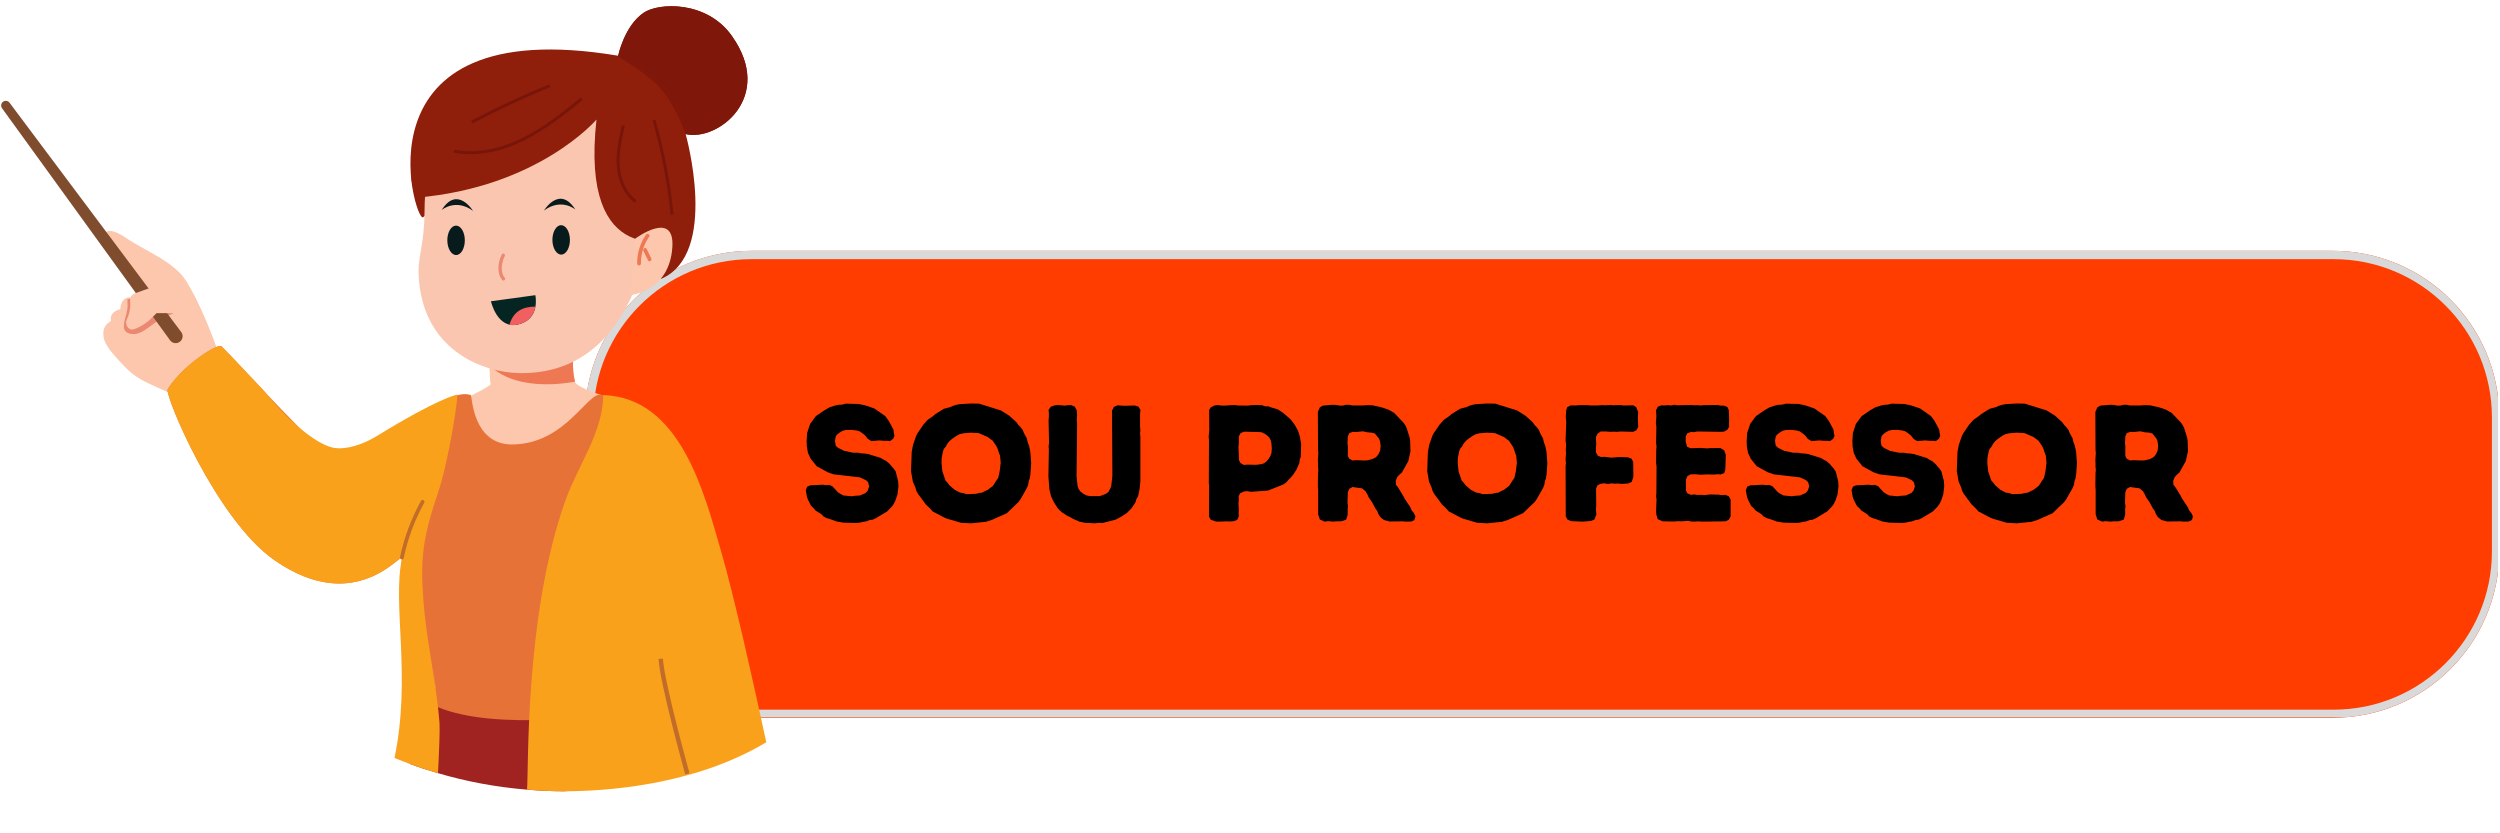 <svg xmlns="http://www.w3.org/2000/svg" xmlns:xlink="http://www.w3.org/1999/xlink" width="300" zoomAndPan="magnify" viewBox="0 0 224.88 75" height="100" preserveAspectRatio="xMidYMid meet" version="1.0"><defs><g/><clipPath id="7e360790f8"><path d="M 52.59 22.574 L 224.762 22.574 L 224.762 64.602 L 52.59 64.602 Z M 52.59 22.574 " clip-rule="nonzero"/></clipPath><clipPath id="faa439d44e"><path d="M 67.582 22.574 L 209.887 22.574 C 218.168 22.574 224.879 29.285 224.879 37.566 L 224.879 49.609 C 224.879 57.887 218.168 64.602 209.887 64.602 L 67.582 64.602 C 59.301 64.602 52.59 57.887 52.59 49.609 L 52.59 37.566 C 52.59 29.285 59.301 22.574 67.582 22.574 Z M 67.582 22.574 " clip-rule="nonzero"/></clipPath><clipPath id="a78d3dc1e6"><path d="M 52.59 22.574 L 224.762 22.574 L 224.762 64.551 L 52.59 64.551 Z M 52.59 22.574 " clip-rule="nonzero"/></clipPath><clipPath id="4b811ab9cb"><path d="M 67.582 22.574 L 209.879 22.574 C 218.156 22.574 224.871 29.289 224.871 37.566 L 224.871 49.609 C 224.871 57.887 218.156 64.598 209.879 64.598 L 67.582 64.598 C 59.301 64.598 52.59 57.887 52.59 49.609 L 52.59 37.566 C 52.59 29.289 59.301 22.574 67.582 22.574 Z M 67.582 22.574 " clip-rule="nonzero"/></clipPath><clipPath id="0a79c34a9b"><path d="M 36 61 L 59 61 L 59 71.23 L 36 71.23 Z M 36 61 " clip-rule="nonzero"/></clipPath><clipPath id="c4ad63bab2"><path d="M 36 0.02 L 68 0.02 L 68 26 L 36 26 Z M 36 0.02 " clip-rule="nonzero"/></clipPath><clipPath id="2b62357e28"><path d="M 55 0.02 L 68 0.02 L 68 13 L 55 13 Z M 55 0.02 " clip-rule="nonzero"/></clipPath><clipPath id="3da9bd3241"><path d="M 47 35 L 69 35 L 69 71.23 L 47 71.23 Z M 47 35 " clip-rule="nonzero"/></clipPath></defs><g clip-path="url(#7e360790f8)"><g clip-path="url(#faa439d44e)"><path fill="#ff3d00" d="M 52.59 22.574 L 224.961 22.574 L 224.961 64.602 L 52.59 64.602 Z M 52.59 22.574 " fill-opacity="1" fill-rule="nonzero"/></g></g><g clip-path="url(#a78d3dc1e6)"><g clip-path="url(#4b811ab9cb)"><path stroke-linecap="butt" transform="matrix(0.75, 0, 0, 0.75, 52.59, 22.576)" fill="none" stroke-linejoin="miter" d="M 19.999 -0.002 L 209.83 -0.002 C 220.872 -0.002 229.83 8.956 229.83 19.998 L 229.83 36.064 C 229.83 47.107 220.872 56.059 209.83 56.059 L 19.999 56.059 C 8.952 56.059 -0.001 47.107 -0.001 36.064 L -0.001 19.998 C -0.001 8.956 8.952 -0.002 19.999 -0.002 Z M 19.999 -0.002 " stroke="#d9d9d9" stroke-width="2" stroke-opacity="1" stroke-miterlimit="4"/></g></g><g fill="#000000" fill-opacity="1"><g transform="translate(71.837, 46.904)"><g><path d="M 4.012 0.133 L 5.191 0.164 L 5.488 0.133 L 5.789 0.059 L 6.086 0.016 L 6.383 -0.105 L 6.652 -0.133 L 6.938 -0.27 L 7.949 -0.879 L 8.383 -1.328 L 8.531 -1.535 L 8.695 -1.863 L 8.785 -2.133 L 8.875 -2.387 L 8.965 -3.133 L 8.934 -3.609 L 8.711 -4.477 L 8.547 -4.715 L 8.16 -5.16 L 7.891 -5.398 L 7.652 -5.52 L 7.383 -5.684 L 6.219 -6.043 L 5.922 -6.086 L 5.625 -6.102 L 5.309 -6.16 L 4.879 -6.16 L 4.086 -6.324 L 3.535 -6.594 L 3.312 -6.801 L 3.25 -7.25 L 3.328 -7.652 L 3.504 -7.848 L 3.73 -8.012 L 3.969 -8.145 L 4.238 -8.203 L 4.715 -8.219 L 5.191 -8.16 L 5.461 -8.086 L 5.727 -7.906 L 5.98 -7.695 L 6.207 -7.398 L 6.535 -7.203 L 7.234 -7.266 L 7.637 -7.234 L 7.938 -7.234 L 8.203 -7.203 L 8.488 -7.414 L 8.605 -7.668 L 8.547 -7.949 L 8.516 -8.234 L 8.102 -9.008 L 7.773 -9.457 L 6.789 -10.145 L 5.953 -10.426 L 5.371 -10.547 L 4.223 -10.574 L 3.895 -10.488 L 3.594 -10.473 L 3.328 -10.426 L 2.758 -10.246 L 2.254 -9.949 L 1.535 -9.457 L 1.016 -8.758 L 0.746 -7.938 L 0.699 -7.203 L 0.715 -6.742 L 0.82 -6.145 L 1.059 -5.625 L 1.609 -4.938 L 2.625 -4.387 L 3.164 -4.207 L 5.504 -3.938 L 6.043 -3.684 L 6.234 -3.504 L 6.324 -3.133 L 6.207 -2.758 L 6.012 -2.535 L 5.504 -2.312 L 5.043 -2.281 L 4.773 -2.238 L 4.012 -2.312 L 3.758 -2.445 L 3.504 -2.609 L 3.012 -3.148 L 2.715 -3.266 L 2.445 -3.238 L 2.164 -3.281 L 1.016 -3.223 L 0.746 -3.102 L 0.625 -2.789 L 0.672 -2.492 L 0.73 -2.191 L 0.82 -1.926 L 1.105 -1.371 L 1.312 -1.18 L 1.508 -0.953 L 2.027 -0.625 L 2.238 -0.402 L 2.52 -0.27 L 2.82 -0.18 L 3.402 0.031 Z M 4.012 0.133 "/></g></g></g><g fill="#000000" fill-opacity="1"><g transform="translate(81.351, 46.904)"><g><path d="M 5.98 0.195 L 7.309 0.059 L 7.875 -0.121 L 9.203 -0.715 L 10.246 -1.715 L 10.441 -1.984 L 11.023 -3.012 L 11.129 -3.297 L 11.172 -3.594 L 11.262 -3.832 L 11.32 -4.16 L 11.395 -5.207 L 11.32 -6.234 L 11.203 -6.789 L 11.082 -7.102 L 11.008 -7.445 L 10.738 -7.938 L 10.637 -8.203 L 10.441 -8.457 L 10.262 -8.637 L 10.07 -8.906 L 9.426 -9.488 L 8.668 -9.965 L 6.711 -10.574 L 6.012 -10.59 L 4.969 -10.531 L 4.668 -10.473 L 4.371 -10.383 L 4.102 -10.262 L 3.535 -10.113 L 2.773 -9.637 L 2.566 -9.457 L 2.09 -9.129 L 1.688 -8.68 L 1.18 -7.938 L 1.043 -7.684 L 0.762 -6.863 L 0.641 -6.219 L 0.582 -4.488 L 0.746 -3.551 L 0.969 -3.043 L 1.059 -2.73 L 1.207 -2.461 L 1.91 -1.508 L 2.328 -1.105 L 2.52 -0.879 L 3.535 -0.344 L 3.82 -0.223 L 5.086 0.148 Z M 5.562 -2.43 L 5.266 -2.535 L 4.996 -2.566 L 4.488 -2.836 L 4.027 -3.238 L 3.879 -3.445 L 3.684 -3.656 L 3.402 -4.488 L 3.328 -5.234 L 3.34 -5.684 L 3.445 -6.234 L 3.535 -6.504 L 3.715 -6.711 L 3.848 -6.965 L 4.043 -7.203 L 4.266 -7.398 L 4.699 -7.695 L 4.969 -7.832 L 5.281 -7.906 L 5.965 -7.965 L 6.684 -7.922 L 7.473 -7.578 L 7.938 -7.234 L 8.277 -6.727 L 8.398 -6.457 L 8.488 -6.16 L 8.594 -5.891 L 8.652 -5.25 L 8.562 -4.504 L 8.43 -3.895 L 8.266 -3.668 L 8.129 -3.445 L 7.949 -3.176 L 7.488 -2.82 L 7.219 -2.699 L 6.98 -2.566 L 6.711 -2.535 L 6.43 -2.461 Z M 5.562 -2.43 "/></g></g></g><g fill="#000000" fill-opacity="1"><g transform="translate(93.312, 46.904)"><g><path d="M 5.133 0.195 L 5.578 0.148 L 5.863 0.164 L 7.027 -0.133 L 7.562 -0.418 L 8.055 -0.746 L 8.473 -1.164 L 8.816 -1.688 L 8.906 -1.984 L 9.055 -2.238 L 9.188 -2.863 L 9.262 -3.578 L 9.262 -7.609 L 9.234 -7.891 L 9.262 -8.219 L 9.234 -8.457 L 9.234 -9.695 L 9.277 -9.996 L 9.086 -10.309 L 8.758 -10.41 L 7.816 -10.383 L 7.191 -10.426 L 6.875 -10.277 L 6.711 -9.949 L 6.742 -4.074 L 6.637 -3.148 L 6.547 -2.922 L 6.383 -2.625 L 6.129 -2.445 L 5.609 -2.254 L 4.715 -2.254 L 4.371 -2.328 L 4.117 -2.477 L 3.879 -2.656 L 3.699 -2.895 L 3.609 -3.176 L 3.52 -4.043 L 3.566 -8.844 L 3.535 -9.07 L 3.566 -9.547 L 3.535 -9.98 L 3.355 -10.309 L 3.043 -10.441 L 2.758 -10.441 L 2.461 -10.398 L 1.82 -10.457 L 1.508 -10.41 L 1.191 -10.293 L 1 -10.008 L 1.027 -9.711 L 1.027 -9.352 L 1 -9.113 L 1.043 -7.027 L 1 -6.727 L 1.027 -6.445 L 0.984 -4.043 L 1.074 -2.848 L 1.223 -2.238 L 1.461 -1.73 L 1.805 -1.191 L 1.984 -0.984 L 2.207 -0.789 L 2.684 -0.477 L 2.984 -0.344 L 3.207 -0.207 L 3.773 0.043 L 4.355 0.164 L 4.652 0.164 Z M 5.133 0.195 "/></g></g></g><g fill="#000000" fill-opacity="1"><g transform="translate(103.602, 46.904)"><g/></g></g><g fill="#000000" fill-opacity="1"><g transform="translate(107.644, 46.904)"><g><path d="M 2 0.043 L 2.73 0.016 L 3 0.031 L 3.34 0 L 3.656 -0.121 L 3.789 -0.434 L 3.773 -0.73 L 3.789 -1.059 L 3.758 -1.609 L 3.789 -1.895 L 3.773 -2.238 L 3.91 -2.508 L 4.25 -2.672 L 4.578 -2.699 L 4.895 -2.641 L 6.43 -2.758 L 7.848 -3.328 L 8.07 -3.504 L 8.277 -3.742 L 8.473 -3.938 L 8.668 -4.16 L 8.98 -4.641 L 9.234 -5.223 L 9.277 -5.551 L 9.367 -5.789 L 9.398 -7.012 L 9.34 -7.266 L 9.293 -7.594 L 9.113 -8.145 L 8.832 -8.652 L 8.473 -9.145 L 7.801 -9.727 L 7.309 -10.055 L 6.711 -10.234 L 6.457 -10.336 L 6.16 -10.336 L 5.863 -10.441 L 5.414 -10.457 L 4.938 -10.441 L 4.609 -10.398 L 3.699 -10.41 L 3.402 -10.457 L 2.477 -10.398 L 2.148 -10.41 L 1.879 -10.457 L 1.566 -10.398 L 1.254 -10.234 L 1.117 -9.996 L 1.133 -8.188 L 1.074 -7.594 L 1.105 -7.309 L 1.09 -3.445 L 1.117 -3.164 L 1.105 -0.402 L 1.27 -0.121 L 1.73 0.031 Z M 4.238 -5.059 L 3.938 -5.234 L 3.805 -5.488 L 3.758 -6.699 L 3.789 -7.012 L 3.789 -7.621 L 3.938 -7.906 L 4.25 -8.055 L 5.801 -8.012 L 6.102 -7.875 L 6.34 -7.711 L 6.535 -7.52 L 6.684 -7.219 L 6.727 -6.953 L 6.758 -6.535 L 6.727 -6.129 L 6.625 -5.863 L 6.488 -5.625 L 6.293 -5.387 L 6.055 -5.207 L 5.816 -5.133 L 5.355 -5.07 L 4.594 -5.086 Z M 4.238 -5.059 "/></g></g></g><g fill="#000000" fill-opacity="1"><g transform="translate(117.457, 46.904)"><g><path d="M 1.117 -0.613 L 1.27 -0.148 L 1.699 0.043 L 2 0 L 2.477 0.043 L 2.715 0.016 L 3.164 0.016 L 3.641 -0.133 L 3.773 -0.566 L 3.773 -1.074 L 3.805 -1.344 L 3.758 -1.656 L 3.789 -2.609 L 3.922 -2.91 L 4.207 -3.074 L 5.07 -2.953 L 5.371 -2.699 L 5.551 -2.402 L 5.668 -2.133 L 5.98 -1.688 L 6.266 -1.148 L 6.43 -0.926 L 6.547 -0.625 L 6.711 -0.371 L 7.039 -0.105 L 7.547 0.031 L 8.727 0.016 L 9.008 0.043 L 9.504 0.031 L 9.785 -0.105 L 9.875 -0.434 L 9.711 -0.762 L 9.531 -0.969 L 9.414 -1.254 L 8.906 -2.016 L 8.77 -2.281 L 8.293 -3.059 L 8.113 -3.281 L 8.102 -3.641 L 8.234 -3.969 L 8.441 -4.191 L 8.652 -4.371 L 9.234 -5.414 L 9.426 -6.281 L 9.398 -7.219 L 9.352 -7.52 L 9.086 -8.367 L 8.965 -8.621 L 8.801 -8.859 L 7.949 -9.754 L 7.43 -10.039 L 6.863 -10.234 L 6.012 -10.426 L 5.535 -10.441 L 5.102 -10.41 L 4.207 -10.41 L 3.91 -10.473 L 3.609 -10.473 L 3.34 -10.398 L 3.043 -10.398 L 2.746 -10.457 L 2.418 -10.473 L 1.535 -10.398 L 1.27 -10.246 L 1.09 -9.832 L 1.105 -6.414 L 1.133 -6.117 L 1.09 -5.52 L 1.105 -5.191 L 1.105 -4.895 L 1.133 -4.609 L 1.105 -4.324 L 1.09 -3.117 L 1.117 -2.82 Z M 4.207 -5.461 L 3.91 -5.625 L 3.789 -5.863 L 3.789 -6.758 L 3.758 -7.012 L 3.789 -7.637 L 3.922 -7.922 L 4.238 -8.039 L 4.535 -8.023 L 5.133 -8.086 L 5.551 -7.996 L 5.938 -7.965 L 6.219 -7.891 L 6.594 -7.43 L 6.684 -7.191 L 6.742 -6.801 L 6.699 -6.355 L 6.562 -6.055 L 6.398 -5.832 L 6.234 -5.699 L 5.965 -5.578 L 5.535 -5.473 L 5.25 -5.461 L 4.535 -5.488 Z M 4.207 -5.461 "/></g></g></g><g fill="#000000" fill-opacity="1"><g transform="translate(127.807, 46.904)"><g><path d="M 5.98 0.195 L 7.309 0.059 L 7.875 -0.121 L 9.203 -0.715 L 10.246 -1.715 L 10.441 -1.984 L 11.023 -3.012 L 11.129 -3.297 L 11.172 -3.594 L 11.262 -3.832 L 11.32 -4.16 L 11.395 -5.207 L 11.32 -6.234 L 11.203 -6.789 L 11.082 -7.102 L 11.008 -7.445 L 10.738 -7.938 L 10.637 -8.203 L 10.441 -8.457 L 10.262 -8.637 L 10.07 -8.906 L 9.426 -9.488 L 8.668 -9.965 L 6.711 -10.574 L 6.012 -10.59 L 4.969 -10.531 L 4.668 -10.473 L 4.371 -10.383 L 4.102 -10.262 L 3.535 -10.113 L 2.773 -9.637 L 2.566 -9.457 L 2.09 -9.129 L 1.688 -8.68 L 1.18 -7.938 L 1.043 -7.684 L 0.762 -6.863 L 0.641 -6.219 L 0.582 -4.488 L 0.746 -3.551 L 0.969 -3.043 L 1.059 -2.73 L 1.207 -2.461 L 1.91 -1.508 L 2.328 -1.105 L 2.52 -0.879 L 3.535 -0.344 L 3.82 -0.223 L 5.086 0.148 Z M 5.562 -2.43 L 5.266 -2.535 L 4.996 -2.566 L 4.488 -2.836 L 4.027 -3.238 L 3.879 -3.445 L 3.684 -3.656 L 3.402 -4.488 L 3.328 -5.234 L 3.34 -5.684 L 3.445 -6.234 L 3.535 -6.504 L 3.715 -6.711 L 3.848 -6.965 L 4.043 -7.203 L 4.266 -7.398 L 4.699 -7.695 L 4.969 -7.832 L 5.281 -7.906 L 5.965 -7.965 L 6.684 -7.922 L 7.473 -7.578 L 7.938 -7.234 L 8.277 -6.727 L 8.398 -6.457 L 8.488 -6.16 L 8.594 -5.891 L 8.652 -5.25 L 8.562 -4.504 L 8.43 -3.895 L 8.266 -3.668 L 8.129 -3.445 L 7.949 -3.176 L 7.488 -2.82 L 7.219 -2.699 L 6.98 -2.566 L 6.711 -2.535 L 6.43 -2.461 Z M 5.562 -2.43 "/></g></g></g><g fill="#000000" fill-opacity="1"><g transform="translate(139.768, 46.904)"><g><path d="M 1.09 -0.434 L 1.238 -0.148 L 1.566 0 L 2.609 0.043 L 3.355 -0.016 L 3.668 -0.148 L 3.848 -0.598 L 3.805 -1.074 L 3.832 -1.359 L 3.82 -2.938 L 3.953 -3.238 L 4.25 -3.371 L 4.578 -3.402 L 4.895 -3.34 L 5.191 -3.402 L 5.488 -3.371 L 5.801 -3.387 L 6.102 -3.355 L 6.711 -3.387 L 7.027 -3.535 L 7.176 -3.996 L 7.16 -5.324 L 7.012 -5.625 L 6.699 -5.742 L 5.965 -5.773 L 5.176 -5.715 L 4.594 -5.789 L 4.266 -5.773 L 3.969 -5.891 L 3.805 -6.207 L 3.805 -6.625 L 3.832 -6.906 L 3.805 -7.578 L 3.953 -7.875 L 4.238 -8.07 L 4.715 -8.07 L 5.145 -8.039 L 5.414 -8.055 L 5.715 -8.039 L 6.027 -8.07 L 7.16 -8.039 L 7.457 -8.188 L 7.609 -8.488 L 7.578 -9.25 L 7.609 -9.816 L 7.43 -10.262 L 7.176 -10.426 L 6.281 -10.41 L 5.953 -10.457 L 5.371 -10.426 L 5.102 -10.457 L 4.652 -10.426 L 4.355 -10.441 L 3.895 -10.41 L 3.312 -10.41 L 3.043 -10.441 L 2.281 -10.441 L 1.969 -10.41 L 1.551 -10.426 L 1.223 -10.262 L 1.133 -9.996 L 1.09 -9.383 L 1.133 -8.934 L 1.074 -7.266 L 1.105 -7.012 L 1.117 -6.699 L 1.09 -6.43 L 1.117 -6.086 L 1.09 -5.816 L 1.074 -5.535 L 1.105 -5.25 L 1.074 -4.906 Z M 1.09 -0.434 "/></g></g></g><g fill="#000000" fill-opacity="1"><g transform="translate(147.896, 46.904)"><g><path d="M 5.191 0.043 L 7.324 0.016 L 7.637 -0.121 L 7.801 -0.434 L 7.801 -1.938 L 7.637 -2.238 L 7.324 -2.371 L 6.98 -2.344 L 6.699 -2.387 L 5.938 -2.402 L 5.445 -2.344 L 5.145 -2.371 L 4.816 -2.355 L 4.535 -2.402 L 4.207 -2.371 L 3.895 -2.52 L 3.773 -2.789 L 3.773 -3.73 L 3.91 -4.043 L 4.176 -4.207 L 4.625 -4.223 L 5.102 -4.176 L 5.668 -4.207 L 6.281 -4.191 L 6.578 -4.223 L 6.922 -4.207 L 7.219 -4.324 L 7.324 -4.625 L 7.367 -5.965 L 7.219 -6.383 L 6.875 -6.578 L 5.996 -6.578 L 5.684 -6.547 L 5.059 -6.594 L 4.191 -6.562 L 3.879 -6.699 L 3.758 -7.16 L 3.758 -7.621 L 3.895 -7.906 L 4.223 -8.023 L 4.504 -8.012 L 4.789 -8.07 L 6.922 -8.039 L 7.203 -8.055 L 7.52 -8.234 L 7.668 -8.504 L 7.652 -8.801 L 7.668 -9.098 L 7.637 -9.996 L 7.504 -10.277 L 7.203 -10.398 L 6.891 -10.398 L 6.625 -10.457 L 5.414 -10.441 L 5.086 -10.41 L 4.789 -10.441 L 4.535 -10.426 L 4.238 -10.457 L 3.012 -10.426 L 2.715 -10.473 L 2.43 -10.41 L 2.164 -10.441 L 1.863 -10.41 L 1.566 -10.426 L 1.254 -10.309 L 1.09 -9.996 L 1.117 -9.426 L 1.074 -8.816 L 1.117 -8.488 L 1.09 -7.027 L 1.133 -6.711 L 1.105 -6.43 L 1.09 -5.207 L 1.133 -4.938 L 1.117 -2.52 L 1.09 -2.238 L 1.133 -1.938 L 1.09 -0.91 L 1.117 -0.582 L 1.238 -0.18 L 1.688 0.016 L 2.758 0.031 L 3.086 0 L 3.355 0.016 L 3.969 -0.031 L 4.25 0.031 L 4.594 0.043 L 4.895 0.016 Z M 5.191 0.043 "/></g></g></g><g fill="#000000" fill-opacity="1"><g transform="translate(156.441, 46.904)"><g><path d="M 4.012 0.133 L 5.191 0.164 L 5.488 0.133 L 5.789 0.059 L 6.086 0.016 L 6.383 -0.105 L 6.652 -0.133 L 6.938 -0.27 L 7.949 -0.879 L 8.383 -1.328 L 8.531 -1.535 L 8.695 -1.863 L 8.785 -2.133 L 8.875 -2.387 L 8.965 -3.133 L 8.934 -3.609 L 8.711 -4.477 L 8.547 -4.715 L 8.16 -5.16 L 7.891 -5.398 L 7.652 -5.52 L 7.383 -5.684 L 6.219 -6.043 L 5.922 -6.086 L 5.625 -6.102 L 5.309 -6.16 L 4.879 -6.16 L 4.086 -6.324 L 3.535 -6.594 L 3.312 -6.801 L 3.25 -7.25 L 3.328 -7.652 L 3.504 -7.848 L 3.73 -8.012 L 3.969 -8.145 L 4.238 -8.203 L 4.715 -8.219 L 5.191 -8.16 L 5.461 -8.086 L 5.727 -7.906 L 5.98 -7.695 L 6.207 -7.398 L 6.535 -7.203 L 7.234 -7.266 L 7.637 -7.234 L 7.938 -7.234 L 8.203 -7.203 L 8.488 -7.414 L 8.605 -7.668 L 8.547 -7.949 L 8.516 -8.234 L 8.102 -9.008 L 7.773 -9.457 L 6.789 -10.145 L 5.953 -10.426 L 5.371 -10.547 L 4.223 -10.574 L 3.895 -10.488 L 3.594 -10.473 L 3.328 -10.426 L 2.758 -10.246 L 2.254 -9.949 L 1.535 -9.457 L 1.016 -8.758 L 0.746 -7.938 L 0.699 -7.203 L 0.715 -6.742 L 0.82 -6.145 L 1.059 -5.625 L 1.609 -4.938 L 2.625 -4.387 L 3.164 -4.207 L 5.504 -3.938 L 6.043 -3.684 L 6.234 -3.504 L 6.324 -3.133 L 6.207 -2.758 L 6.012 -2.535 L 5.504 -2.312 L 5.043 -2.281 L 4.773 -2.238 L 4.012 -2.312 L 3.758 -2.445 L 3.504 -2.609 L 3.012 -3.148 L 2.715 -3.266 L 2.445 -3.238 L 2.164 -3.281 L 1.016 -3.223 L 0.746 -3.102 L 0.625 -2.789 L 0.672 -2.492 L 0.73 -2.191 L 0.82 -1.926 L 1.105 -1.371 L 1.312 -1.18 L 1.508 -0.953 L 2.027 -0.625 L 2.238 -0.402 L 2.52 -0.27 L 2.82 -0.18 L 3.402 0.031 Z M 4.012 0.133 "/></g></g></g><g fill="#000000" fill-opacity="1"><g transform="translate(165.956, 46.904)"><g><path d="M 4.012 0.133 L 5.191 0.164 L 5.488 0.133 L 5.789 0.059 L 6.086 0.016 L 6.383 -0.105 L 6.652 -0.133 L 6.938 -0.27 L 7.949 -0.879 L 8.383 -1.328 L 8.531 -1.535 L 8.695 -1.863 L 8.785 -2.133 L 8.875 -2.387 L 8.965 -3.133 L 8.934 -3.609 L 8.711 -4.477 L 8.547 -4.715 L 8.16 -5.16 L 7.891 -5.398 L 7.652 -5.52 L 7.383 -5.684 L 6.219 -6.043 L 5.922 -6.086 L 5.625 -6.102 L 5.309 -6.16 L 4.879 -6.16 L 4.086 -6.324 L 3.535 -6.594 L 3.312 -6.801 L 3.25 -7.25 L 3.328 -7.652 L 3.504 -7.848 L 3.73 -8.012 L 3.969 -8.145 L 4.238 -8.203 L 4.715 -8.219 L 5.191 -8.16 L 5.461 -8.086 L 5.727 -7.906 L 5.98 -7.695 L 6.207 -7.398 L 6.535 -7.203 L 7.234 -7.266 L 7.637 -7.234 L 7.938 -7.234 L 8.203 -7.203 L 8.488 -7.414 L 8.605 -7.668 L 8.547 -7.949 L 8.516 -8.234 L 8.102 -9.008 L 7.773 -9.457 L 6.789 -10.145 L 5.953 -10.426 L 5.371 -10.547 L 4.223 -10.574 L 3.895 -10.488 L 3.594 -10.473 L 3.328 -10.426 L 2.758 -10.246 L 2.254 -9.949 L 1.535 -9.457 L 1.016 -8.758 L 0.746 -7.938 L 0.699 -7.203 L 0.715 -6.742 L 0.82 -6.145 L 1.059 -5.625 L 1.609 -4.938 L 2.625 -4.387 L 3.164 -4.207 L 5.504 -3.938 L 6.043 -3.684 L 6.234 -3.504 L 6.324 -3.133 L 6.207 -2.758 L 6.012 -2.535 L 5.504 -2.312 L 5.043 -2.281 L 4.773 -2.238 L 4.012 -2.312 L 3.758 -2.445 L 3.504 -2.609 L 3.012 -3.148 L 2.715 -3.266 L 2.445 -3.238 L 2.164 -3.281 L 1.016 -3.223 L 0.746 -3.102 L 0.625 -2.789 L 0.672 -2.492 L 0.73 -2.191 L 0.82 -1.926 L 1.105 -1.371 L 1.312 -1.18 L 1.508 -0.953 L 2.027 -0.625 L 2.238 -0.402 L 2.52 -0.27 L 2.82 -0.18 L 3.402 0.031 Z M 4.012 0.133 "/></g></g></g><g fill="#000000" fill-opacity="1"><g transform="translate(175.471, 46.904)"><g><path d="M 5.98 0.195 L 7.309 0.059 L 7.875 -0.121 L 9.203 -0.715 L 10.246 -1.715 L 10.441 -1.984 L 11.023 -3.012 L 11.129 -3.297 L 11.172 -3.594 L 11.262 -3.832 L 11.32 -4.16 L 11.395 -5.207 L 11.32 -6.234 L 11.203 -6.789 L 11.082 -7.102 L 11.008 -7.445 L 10.738 -7.938 L 10.637 -8.203 L 10.441 -8.457 L 10.262 -8.637 L 10.07 -8.906 L 9.426 -9.488 L 8.668 -9.965 L 6.711 -10.574 L 6.012 -10.59 L 4.969 -10.531 L 4.668 -10.473 L 4.371 -10.383 L 4.102 -10.262 L 3.535 -10.113 L 2.773 -9.637 L 2.566 -9.457 L 2.09 -9.129 L 1.688 -8.68 L 1.18 -7.938 L 1.043 -7.684 L 0.762 -6.863 L 0.641 -6.219 L 0.582 -4.488 L 0.746 -3.551 L 0.969 -3.043 L 1.059 -2.73 L 1.207 -2.461 L 1.91 -1.508 L 2.328 -1.105 L 2.52 -0.879 L 3.535 -0.344 L 3.82 -0.223 L 5.086 0.148 Z M 5.562 -2.43 L 5.266 -2.535 L 4.996 -2.566 L 4.488 -2.836 L 4.027 -3.238 L 3.879 -3.445 L 3.684 -3.656 L 3.402 -4.488 L 3.328 -5.234 L 3.34 -5.684 L 3.445 -6.234 L 3.535 -6.504 L 3.715 -6.711 L 3.848 -6.965 L 4.043 -7.203 L 4.266 -7.398 L 4.699 -7.695 L 4.969 -7.832 L 5.281 -7.906 L 5.965 -7.965 L 6.684 -7.922 L 7.473 -7.578 L 7.938 -7.234 L 8.277 -6.727 L 8.398 -6.457 L 8.488 -6.16 L 8.594 -5.891 L 8.652 -5.25 L 8.562 -4.504 L 8.43 -3.895 L 8.266 -3.668 L 8.129 -3.445 L 7.949 -3.176 L 7.488 -2.82 L 7.219 -2.699 L 6.98 -2.566 L 6.711 -2.535 L 6.43 -2.461 Z M 5.562 -2.43 "/></g></g></g><g fill="#000000" fill-opacity="1"><g transform="translate(187.431, 46.904)"><g><path d="M 1.117 -0.613 L 1.27 -0.148 L 1.699 0.043 L 2 0 L 2.477 0.043 L 2.715 0.016 L 3.164 0.016 L 3.641 -0.133 L 3.773 -0.566 L 3.773 -1.074 L 3.805 -1.344 L 3.758 -1.656 L 3.789 -2.609 L 3.922 -2.91 L 4.207 -3.074 L 5.07 -2.953 L 5.371 -2.699 L 5.551 -2.402 L 5.668 -2.133 L 5.98 -1.688 L 6.266 -1.148 L 6.43 -0.926 L 6.547 -0.625 L 6.711 -0.371 L 7.039 -0.105 L 7.547 0.031 L 8.727 0.016 L 9.008 0.043 L 9.504 0.031 L 9.785 -0.105 L 9.875 -0.434 L 9.711 -0.762 L 9.531 -0.969 L 9.414 -1.254 L 8.906 -2.016 L 8.77 -2.281 L 8.293 -3.059 L 8.113 -3.281 L 8.102 -3.641 L 8.234 -3.969 L 8.441 -4.191 L 8.652 -4.371 L 9.234 -5.414 L 9.426 -6.281 L 9.398 -7.219 L 9.352 -7.52 L 9.086 -8.367 L 8.965 -8.621 L 8.801 -8.859 L 7.949 -9.754 L 7.43 -10.039 L 6.863 -10.234 L 6.012 -10.426 L 5.535 -10.441 L 5.102 -10.41 L 4.207 -10.41 L 3.91 -10.473 L 3.609 -10.473 L 3.34 -10.398 L 3.043 -10.398 L 2.746 -10.457 L 2.418 -10.473 L 1.535 -10.398 L 1.27 -10.246 L 1.09 -9.832 L 1.105 -6.414 L 1.133 -6.117 L 1.09 -5.52 L 1.105 -5.191 L 1.105 -4.895 L 1.133 -4.609 L 1.105 -4.324 L 1.09 -3.117 L 1.117 -2.82 Z M 4.207 -5.461 L 3.91 -5.625 L 3.789 -5.863 L 3.789 -6.758 L 3.758 -7.012 L 3.789 -7.637 L 3.922 -7.922 L 4.238 -8.039 L 4.535 -8.023 L 5.133 -8.086 L 5.551 -7.996 L 5.938 -7.965 L 6.219 -7.891 L 6.594 -7.43 L 6.684 -7.191 L 6.742 -6.801 L 6.699 -6.355 L 6.562 -6.055 L 6.398 -5.832 L 6.234 -5.699 L 5.965 -5.578 L 5.535 -5.473 L 5.25 -5.461 L 4.535 -5.488 Z M 4.207 -5.461 "/></g></g></g><g clip-path="url(#0a79c34a9b)"><path fill="#a02321" d="M 58.371 63.434 C 58.164 63.023 57.953 62.625 57.734 62.242 C 57.629 61.613 39.238 61.742 39.137 61.961 C 38.934 62.414 38.738 62.879 38.551 63.355 C 37.891 65.023 37.316 66.84 36.816 68.754 C 37.648 69.062 38.5 69.336 39.359 69.586 C 41.93 70.344 44.613 70.844 47.375 71.07 C 48.457 71.156 49.551 71.215 50.66 71.215 C 54.164 71.215 59.324 65.34 58.371 63.434 Z M 58.371 63.434 " fill-opacity="1" fill-rule="nonzero"/></g><g clip-path="url(#c4ad63bab2)"><path fill="#8f1e0a" d="M 38.008 19.555 C 37.309 20.082 31.43 0.977 55.574 5.016 C 55.574 5.016 56.117 2.359 57.855 1.156 C 59.203 0.223 63.539 0.035 65.801 3.223 C 69.719 8.734 64.535 12.758 61.648 12.066 C 61.648 12.066 64.711 22.883 59.426 25.102 C 59.426 25.102 54.699 7.078 38.008 19.555 Z M 38.008 19.555 " fill-opacity="1" fill-rule="nonzero"/></g><g clip-path="url(#2b62357e28)"><path fill="#7f180a" d="M 65.801 3.223 C 63.539 0.035 59.203 0.223 57.855 1.156 C 56.117 2.359 55.574 5.016 55.574 5.016 C 55.156 4.945 58.309 6.527 59.691 8.328 C 60.863 9.855 61.648 12.07 61.648 12.07 C 64.535 12.758 69.719 8.738 65.801 3.227 Z M 65.801 3.223 " fill-opacity="1" fill-rule="nonzero"/></g><path fill="#fcc7ad" d="M 9.926 28.867 C 9.922 28.895 9.852 28.945 9.758 29.008 C 9.441 29.211 9.254 29.562 9.242 29.934 C 9.223 30.727 9.48 31.266 11.246 33.082 C 13.027 34.906 14.781 34.652 17.172 36.738 C 17.188 36.75 17.199 36.762 17.211 36.777 C 17.75 37.332 18.594 36.488 18.059 35.934 C 17.711 35.574 17.266 35.195 16.789 34.801 C 17.133 34.949 17.48 35.051 17.828 35.098 C 17.867 35.137 17.902 35.18 17.941 35.219 C 18.266 35.582 18.719 35.379 18.883 35.039 C 19.117 34.98 19.344 34.887 19.555 34.75 C 20.746 33.965 20.496 32.68 19.672 31.957 C 18.953 29.863 17.867 27.176 16.703 25.301 C 15.609 23.535 12.938 22.555 11.262 21.402 C 8.926 19.801 8.699 21.605 10.438 23.418 C 10.656 23.645 10.918 23.629 11.125 23.504 C 11.441 23.898 11.77 24.281 12.102 24.66 C 12.371 25.043 12.66 25.402 12.875 25.699 C 12.496 25.781 12.184 26.32 12.512 26.738 C 12.715 27 12.914 27.266 13.109 27.535 C 12.953 27.406 12.75 27.344 12.57 27.391 C 12.32 27.168 12.055 26.969 11.777 26.812 C 11.465 26.641 10.809 26.859 10.762 27.84 C 10.484 27.859 9.777 28.18 9.926 28.867 Z M 9.926 28.867 " fill-opacity="1" fill-rule="nonzero"/><path fill="#ea8872" d="M 12.137 30.055 C 12.711 29.969 13.215 29.535 13.668 29.207 C 14.125 28.871 14.574 28.621 15.098 28.398 C 15.512 28.223 15.965 27.992 16.277 27.656 C 16.367 27.559 16.492 27.414 16.449 27.27 C 16.398 27.086 16.148 26.98 15.992 26.91 C 15.285 26.594 14.488 26.578 13.73 26.578 C 13.316 26.578 12.906 26.637 12.496 26.715 C 12.504 26.727 12.504 26.734 12.512 26.742 C 12.715 27.004 12.914 27.27 13.109 27.539 C 12.953 27.406 12.75 27.348 12.57 27.395 C 12.332 27.184 12.086 27 11.828 26.848 C 11.688 26.879 11.543 26.91 11.406 26.934 C 11.395 27.113 11.43 27.301 11.426 27.496 C 11.426 27.758 11.367 28.012 11.309 28.262 C 11.207 28.668 11.027 29.133 11.105 29.555 C 11.188 30 11.754 30.113 12.141 30.055 Z M 12.137 30.055 " fill-opacity="1" fill-rule="nonzero"/><path fill="#7f4c2e" d="M 0.176 9.188 C 0.355 9.016 0.648 9.043 0.797 9.242 L 16.254 29.891 C 16.438 30.141 16.41 30.484 16.191 30.703 C 15.918 30.977 15.465 30.938 15.242 30.621 L 0.117 9.734 C 0 9.566 0.02 9.332 0.172 9.191 Z M 0.176 9.188 " fill-opacity="1" fill-rule="nonzero"/><path fill="#fcc7ad" d="M 11.352 28.746 C 11.629 28.168 11.703 27.609 11.648 26.977 C 11.625 26.699 11.852 26.484 12.09 26.398 C 12.836 26.133 13.586 25.867 14.332 25.598 C 14.379 25.629 16.492 25.609 16.801 25.984 C 17.078 26.316 17.883 27.797 16.406 28.176 C 16.133 28.199 15.848 28.18 15.551 28.18 C 15.043 28.18 14.535 28.18 14.027 28.184 C 13.957 28.258 13.883 28.332 13.816 28.402 C 13.289 28.941 12.738 29.367 12.027 29.621 C 11.484 29.816 11.145 29.172 11.352 28.746 Z M 11.352 28.746 " fill-opacity="1" fill-rule="nonzero"/><path fill="#fcc7ad" d="M 43.973 30.984 C 44.035 30.562 44.246 30.273 44.531 30.105 C 44.98 29.625 45.66 29.578 46.207 29.863 C 46.809 29.828 47.398 30.125 47.605 30.777 C 47.801 30.66 48.02 30.594 48.242 30.574 C 48.246 30.41 48.246 30.25 48.25 30.09 C 48.289 28.434 50.719 28.059 51.172 29.695 C 51.215 29.867 51.742 29.438 51.789 29.609 C 52.359 29.469 51.039 31.754 51.691 34.359 C 51.891 35.152 57.48 36.555 57.48 36.555 C 57.43 37.445 54.129 43.055 53.484 43.117 C 53.484 43.199 44.297 45.613 44.301 45.695 C 42.508 45.727 39.375 39.492 37.883 38.93 C 37.594 38.824 37.535 38.441 37.77 38.242 C 39.352 36.891 44.113 34.898 44.109 34.551 C 43.977 34.355 43.953 31.117 43.973 30.984 Z M 43.973 30.984 " fill-opacity="1" fill-rule="nonzero"/><path fill="#ee7854" d="M 51.008 34.457 C 51.234 34.422 51.465 34.391 51.691 34.355 C 51.047 31.754 52.363 29.473 51.789 29.609 C 51.742 29.438 51.219 29.867 51.172 29.699 C 50.719 28.059 48.289 28.438 48.254 30.09 C 48.25 30.25 48.246 30.414 48.242 30.574 C 48.02 30.598 47.801 30.66 47.609 30.781 C 47.402 30.125 46.812 29.828 46.211 29.867 C 45.66 29.578 44.98 29.625 44.531 30.105 C 44.25 30.273 44.035 30.562 43.977 30.984 C 43.965 31.055 43.965 31.969 43.988 32.855 C 45.668 34.617 48.762 34.77 51.008 34.457 Z M 51.008 34.457 " fill-opacity="1" fill-rule="nonzero"/><path fill="#fbc6af" d="M 38.391 15.57 C 38.219 16.805 38.152 18.035 38.145 19.156 C 38.129 21.797 37.57 23.141 37.609 24.523 C 37.801 31.539 43.457 33.547 46.73 33.582 C 56.934 33.691 58.848 21.801 59.066 15.766 C 57.172 14.352 56.078 10.852 53.824 9.773 C 48.504 7.223 41.699 8.781 38.391 15.57 Z M 38.391 15.57 " fill-opacity="1" fill-rule="nonzero"/><path fill="#ea8872" d="M 45.254 25.25 C 45.215 25.25 45.172 25.234 45.145 25.203 C 44.762 24.789 44.621 23.863 45.102 22.902 C 45.137 22.824 45.23 22.797 45.301 22.832 C 45.379 22.871 45.406 22.961 45.371 23.035 C 44.957 23.867 45.059 24.668 45.363 24.996 C 45.422 25.059 45.418 25.156 45.355 25.211 C 45.328 25.238 45.289 25.254 45.25 25.25 Z M 45.254 25.25 " fill-opacity="1" fill-rule="nonzero"/><path fill="#081b1c" d="M 40.199 21.633 C 40.203 22.363 40.559 22.957 40.992 22.953 C 41.43 22.953 41.777 22.355 41.773 21.625 C 41.773 20.895 41.418 20.305 40.98 20.305 C 40.547 20.309 40.195 20.902 40.199 21.633 Z M 40.199 21.633 " fill-opacity="1" fill-rule="nonzero"/><path fill="#081b1c" d="M 42.512 18.977 C 42.512 18.977 41.09 16.664 39.688 18.906 C 39.688 18.906 40.93 17.824 42.512 18.977 Z M 42.512 18.977 " fill-opacity="1" fill-rule="nonzero"/><path fill="#081b1c" d="M 51.234 21.586 C 51.238 22.316 50.887 22.91 50.453 22.914 C 50.016 22.914 49.66 22.324 49.656 21.594 C 49.656 20.863 50.004 20.266 50.441 20.266 C 50.875 20.266 51.23 20.855 51.234 21.586 Z M 51.234 21.586 " fill-opacity="1" fill-rule="nonzero"/><path fill="#081b1c" d="M 48.898 18.949 C 48.898 18.949 50.297 16.625 51.719 18.855 C 51.719 18.855 50.469 17.785 48.898 18.949 Z M 48.898 18.949 " fill-opacity="1" fill-rule="nonzero"/><path fill="#e77238" d="M 28.59 39.84 C 28.68 39.891 28.77 39.938 28.859 39.98 C 28.77 39.938 28.676 39.891 28.59 39.84 Z M 28.59 39.84 " fill-opacity="1" fill-rule="nonzero"/><path fill="#e77238" d="M 23.992 35.516 C 24.395 35.941 24.793 36.363 25.184 36.766 C 24.793 36.363 24.395 35.941 23.992 35.516 Z M 23.992 35.516 " fill-opacity="1" fill-rule="nonzero"/><path fill="#e77238" d="M 29.559 52.457 C 28.125 52.285 26.477 51.691 24.625 50.398 C 26.48 51.695 28.129 52.289 29.559 52.457 Z M 29.559 52.457 " fill-opacity="1" fill-rule="nonzero"/><path fill="#e77238" d="M 28.059 39.504 C 28.188 39.602 28.32 39.691 28.453 39.77 C 28.32 39.691 28.188 39.602 28.059 39.504 Z M 28.059 39.504 " fill-opacity="1" fill-rule="nonzero"/><path fill="#e77238" d="M 19.879 31.176 C 20.441 31.727 21.281 32.617 22.227 33.629 C 21.281 32.621 20.441 31.727 19.879 31.176 C 19.84 31.133 19.75 31.129 19.625 31.156 C 19.75 31.129 19.84 31.133 19.879 31.176 Z M 19.879 31.176 " fill-opacity="1" fill-rule="nonzero"/><path fill="#e77238" d="M 26.301 37.902 C 26.656 38.254 26.984 38.574 27.281 38.848 C 26.984 38.574 26.652 38.254 26.301 37.902 Z M 26.301 37.902 " fill-opacity="1" fill-rule="nonzero"/><path fill="#faa11b" d="M 28.453 39.77 C 28.5 39.797 28.543 39.816 28.59 39.84 C 28.543 39.816 28.5 39.793 28.453 39.77 Z M 28.453 39.77 " fill-opacity="1" fill-rule="nonzero"/><path fill="#faa11b" d="M 32.016 40.18 C 32.035 40.176 32.051 40.172 32.066 40.168 C 32.051 40.172 32.035 40.176 32.016 40.18 Z M 32.016 40.18 " fill-opacity="1" fill-rule="nonzero"/><path fill="#faa11b" d="M 28.863 39.98 C 28.914 40.004 28.969 40.023 29.023 40.047 C 28.969 40.027 28.914 40.008 28.863 39.98 Z M 28.863 39.98 " fill-opacity="1" fill-rule="nonzero"/><path fill="#faa11b" d="M 31.477 40.285 C 31.527 40.277 31.574 40.273 31.621 40.266 C 31.574 40.273 31.527 40.277 31.477 40.285 Z M 31.477 40.285 " fill-opacity="1" fill-rule="nonzero"/><path fill="#faa11b" d="M 29.273 40.141 C 29.332 40.16 29.391 40.176 29.445 40.191 C 29.391 40.176 29.332 40.16 29.273 40.141 Z M 29.273 40.141 " fill-opacity="1" fill-rule="nonzero"/><path fill="#faa11b" d="M 16.648 33.148 C 16.902 32.914 17.16 32.695 17.418 32.492 C 17.16 32.695 16.902 32.914 16.648 33.148 Z M 16.648 33.148 " fill-opacity="1" fill-rule="nonzero"/><path fill="#faa11b" d="M 30.125 40.324 C 30.184 40.332 30.246 40.336 30.305 40.34 C 30.246 40.336 30.184 40.332 30.125 40.324 Z M 30.125 40.324 " fill-opacity="1" fill-rule="nonzero"/><path fill="#faa11b" d="M 17.805 32.195 C 18.055 32.012 18.301 31.84 18.531 31.699 C 18.301 31.84 18.055 32.012 17.805 32.195 Z M 17.805 32.195 " fill-opacity="1" fill-rule="nonzero"/><path fill="#faa11b" d="M 41.129 35.598 C 41.082 35.613 41.031 35.633 40.984 35.648 C 41.035 35.633 41.082 35.613 41.133 35.598 Z M 41.129 35.598 " fill-opacity="1" fill-rule="nonzero"/><path fill="#faa11b" d="M 35.836 38.48 C 35.848 38.477 35.859 38.469 35.871 38.465 C 35.859 38.469 35.848 38.477 35.836 38.48 Z M 35.836 38.48 " fill-opacity="1" fill-rule="nonzero"/><path fill="#e77238" d="M 54.238 35.566 C 54.18 38.98 54.172 38.973 54.227 35.562 C 54.176 35.559 54.125 35.551 54.074 35.551 C 52.883 35.105 50.879 40 46.008 40 C 42.441 40 42.434 35.605 42.312 35.559 C 40.043 34.664 33.371 40.871 30.199 40.508 C 28.383 40.301 26.656 38.258 26.301 37.906 C 25.949 37.555 25.57 37.172 25.184 36.766 C 24.793 36.363 24.395 35.941 23.992 35.516 C 23.391 34.879 22.789 34.234 22.227 33.629 C 21.281 32.621 20.441 31.727 19.879 31.176 C 19.84 31.133 19.75 31.129 19.625 31.16 C 19.379 31.219 18.988 31.41 18.531 31.699 C 18.301 31.844 18.055 32.012 17.805 32.199 C 17.676 32.293 17.547 32.387 17.422 32.492 C 17.164 32.695 16.902 32.918 16.648 33.148 C 16.016 33.73 15.43 34.383 15.031 35.035 C 14.738 35.512 19.363 46.719 24.625 50.402 C 26.477 51.695 28.129 52.289 29.562 52.461 C 33.547 52.938 35.824 50.148 36.086 50.207 C 36.113 50.203 36.125 50.219 36.113 50.27 C 35.707 54.691 37.922 57.391 38.445 63.277 C 38.445 63.297 38.48 63.324 38.551 63.355 C 38.688 63.426 38.98 63.484 39.359 63.645 C 44.453 65.777 54.621 64.531 58.328 63.559 C 58.34 63.555 58.355 63.512 58.371 63.438 C 58.812 61.477 60.824 36.051 54.238 35.57 Z M 39.145 61.941 C 39.145 61.941 39.141 61.953 39.137 61.961 C 38.766 59.391 38.773 59.383 39.145 61.941 Z M 39.145 61.941 " fill-opacity="1" fill-rule="nonzero"/><g clip-path="url(#3da9bd3241)"><path fill="#faa11b" d="M 68.906 66.805 C 67.742 61.402 66.023 53.699 64.824 49.566 C 63.324 44.383 61.172 35.773 54.238 35.559 L 54.238 35.566 C 54.18 38.977 51.977 41.832 50.828 45.047 C 47.141 55.383 47.535 69.27 47.371 71.066 C 48.453 71.156 49.547 71.215 50.656 71.215 C 54.164 71.215 62.258 70.781 68.906 66.805 Z M 68.906 66.805 " fill-opacity="1" fill-rule="nonzero"/></g><path fill="#faa11b" d="M 39.336 44.418 C 40.305 41.613 41.254 35.465 41.07 35.516 C 41.02 35.531 39.27 35.898 33.879 39.23 C 32.527 40.066 31.074 40.445 30.125 40.328 C 28.633 40.141 26.219 38.207 23.992 35.516 C 23.434 34.84 22.789 34.234 22.223 33.629 C 21.281 32.621 20.441 31.727 19.879 31.176 C 19.836 31.133 19.746 31.129 19.625 31.16 C 19.375 31.219 18.988 31.41 18.527 31.699 C 18.301 31.844 18.055 32.012 17.801 32.199 C 17.676 32.293 17.547 32.387 17.418 32.492 C 17.16 32.695 16.902 32.918 16.648 33.148 C 16.016 33.73 15.426 34.383 15.031 35.035 C 14.738 35.512 19.359 46.719 24.625 50.402 C 26.477 51.695 28.125 52.289 29.562 52.461 C 33.547 52.938 35.824 50.148 36.086 50.207 C 36.113 50.203 36.125 50.219 36.113 50.27 C 35.234 54.434 36.973 60.902 35.445 68.215 C 35.898 68.402 36.355 68.586 36.816 68.754 C 37.648 69.062 38.5 69.336 39.359 69.59 C 39.461 67.641 39.539 65.645 39.496 65.098 C 39.461 64.613 39.414 64.129 39.359 63.645 C 39.293 63.082 39.219 62.523 39.137 61.961 C 38.766 59.391 38.27 56.828 38.062 54.258 C 37.93 52.566 37.844 50.844 38.098 49.156 C 38.34 47.535 38.801 45.965 39.336 44.418 Z M 39.336 44.418 " fill-opacity="1" fill-rule="nonzero"/><path fill="#052523" d="M 44.125 27.113 L 48.121 26.566 C 48.121 26.566 48.609 28.754 46.531 29.211 C 44.676 29.621 44.125 27.113 44.125 27.113 Z M 44.125 27.113 " fill-opacity="1" fill-rule="nonzero"/><path fill="#f15f60" d="M 45.789 29.219 C 46.012 29.27 46.258 29.273 46.531 29.211 C 47.641 28.969 48.02 28.227 48.129 27.594 C 46.973 27.605 46.156 28.012 45.789 29.219 Z M 45.789 29.219 " fill-opacity="1" fill-rule="nonzero"/><path fill="#c16c29" d="M 36.27 50.23 C 36.641 48.477 37.254 46.82 38.125 45.246 C 38.23 45.055 37.938 44.883 37.832 45.074 C 36.949 46.672 36.32 48.355 35.945 50.141 C 35.898 50.352 36.227 50.441 36.27 50.23 Z M 36.27 50.23 " fill-opacity="1" fill-rule="nonzero"/><path fill="#8f1e0a" d="M 53.621 10.762 C 53.621 10.762 48.41 16.875 37.375 17.793 C 37.375 17.793 33.695 9.234 47.492 7.703 C 61.285 6.176 60.672 21.461 60.672 21.461 C 60.672 21.461 52.09 24.516 53.625 10.762 Z M 53.621 10.762 " fill-opacity="1" fill-rule="nonzero"/><path fill="#fcc7ad" d="M 57.129 21.465 C 57.129 21.465 60.668 18.84 60.453 22.234 C 60.191 26.312 56.613 26.566 56.613 26.566 Z M 57.129 21.465 " fill-opacity="1" fill-rule="nonzero"/><path fill="#ee7854" d="M 58.078 21.125 C 57.543 21.898 57.277 22.785 57.285 23.723 C 57.289 23.941 57.629 23.941 57.625 23.723 C 57.617 22.836 57.867 22.023 58.371 21.293 C 58.492 21.113 58.199 20.945 58.078 21.125 Z M 58.078 21.125 " fill-opacity="1" fill-rule="nonzero"/><path fill="#ee7854" d="M 57.848 22.578 L 58.262 23.43 C 58.355 23.629 58.648 23.453 58.555 23.262 L 58.141 22.406 C 58.043 22.211 57.754 22.383 57.848 22.578 Z M 57.848 22.578 " fill-opacity="1" fill-rule="nonzero"/><path fill="#c16c29" d="M 61.609 69.699 C 61.516 69.363 59.32 61.457 59.207 59.297 L 59.605 59.277 C 59.719 61.391 61.973 69.508 61.996 69.59 Z M 61.609 69.699 " fill-opacity="1" fill-rule="nonzero"/><path fill="#77150b" d="M 42.297 13.875 C 41.793 13.875 41.277 13.832 40.758 13.727 L 40.809 13.469 C 43.188 13.938 45.469 13.156 46.961 12.418 C 48.883 11.473 50.578 10.105 52.219 8.785 L 52.387 8.992 C 50.734 10.32 49.027 11.695 47.078 12.656 C 45.875 13.254 44.168 13.875 42.297 13.875 Z M 42.297 13.875 " fill-opacity="1" fill-rule="nonzero"/><path fill="#77150b" d="M 42.469 11.105 L 42.344 10.871 C 44.617 9.668 46.977 8.566 49.363 7.594 L 49.465 7.84 C 47.09 8.809 44.734 9.906 42.469 11.105 Z M 42.469 11.105 " fill-opacity="1" fill-rule="nonzero"/><path fill="#77150b" d="M 57.062 18.234 C 56.133 17.551 55.543 16.344 55.449 14.934 C 55.367 13.684 55.645 12.449 55.914 11.262 L 56.172 11.32 C 55.906 12.492 55.633 13.703 55.715 14.914 C 55.805 16.25 56.355 17.383 57.223 18.023 Z M 57.062 18.234 " fill-opacity="1" fill-rule="nonzero"/><path fill="#77150b" d="M 60.297 19.348 C 60.012 16.477 59.465 13.621 58.672 10.848 L 58.93 10.777 C 59.723 13.562 60.273 16.438 60.562 19.32 Z M 60.297 19.348 " fill-opacity="1" fill-rule="nonzero"/></svg>